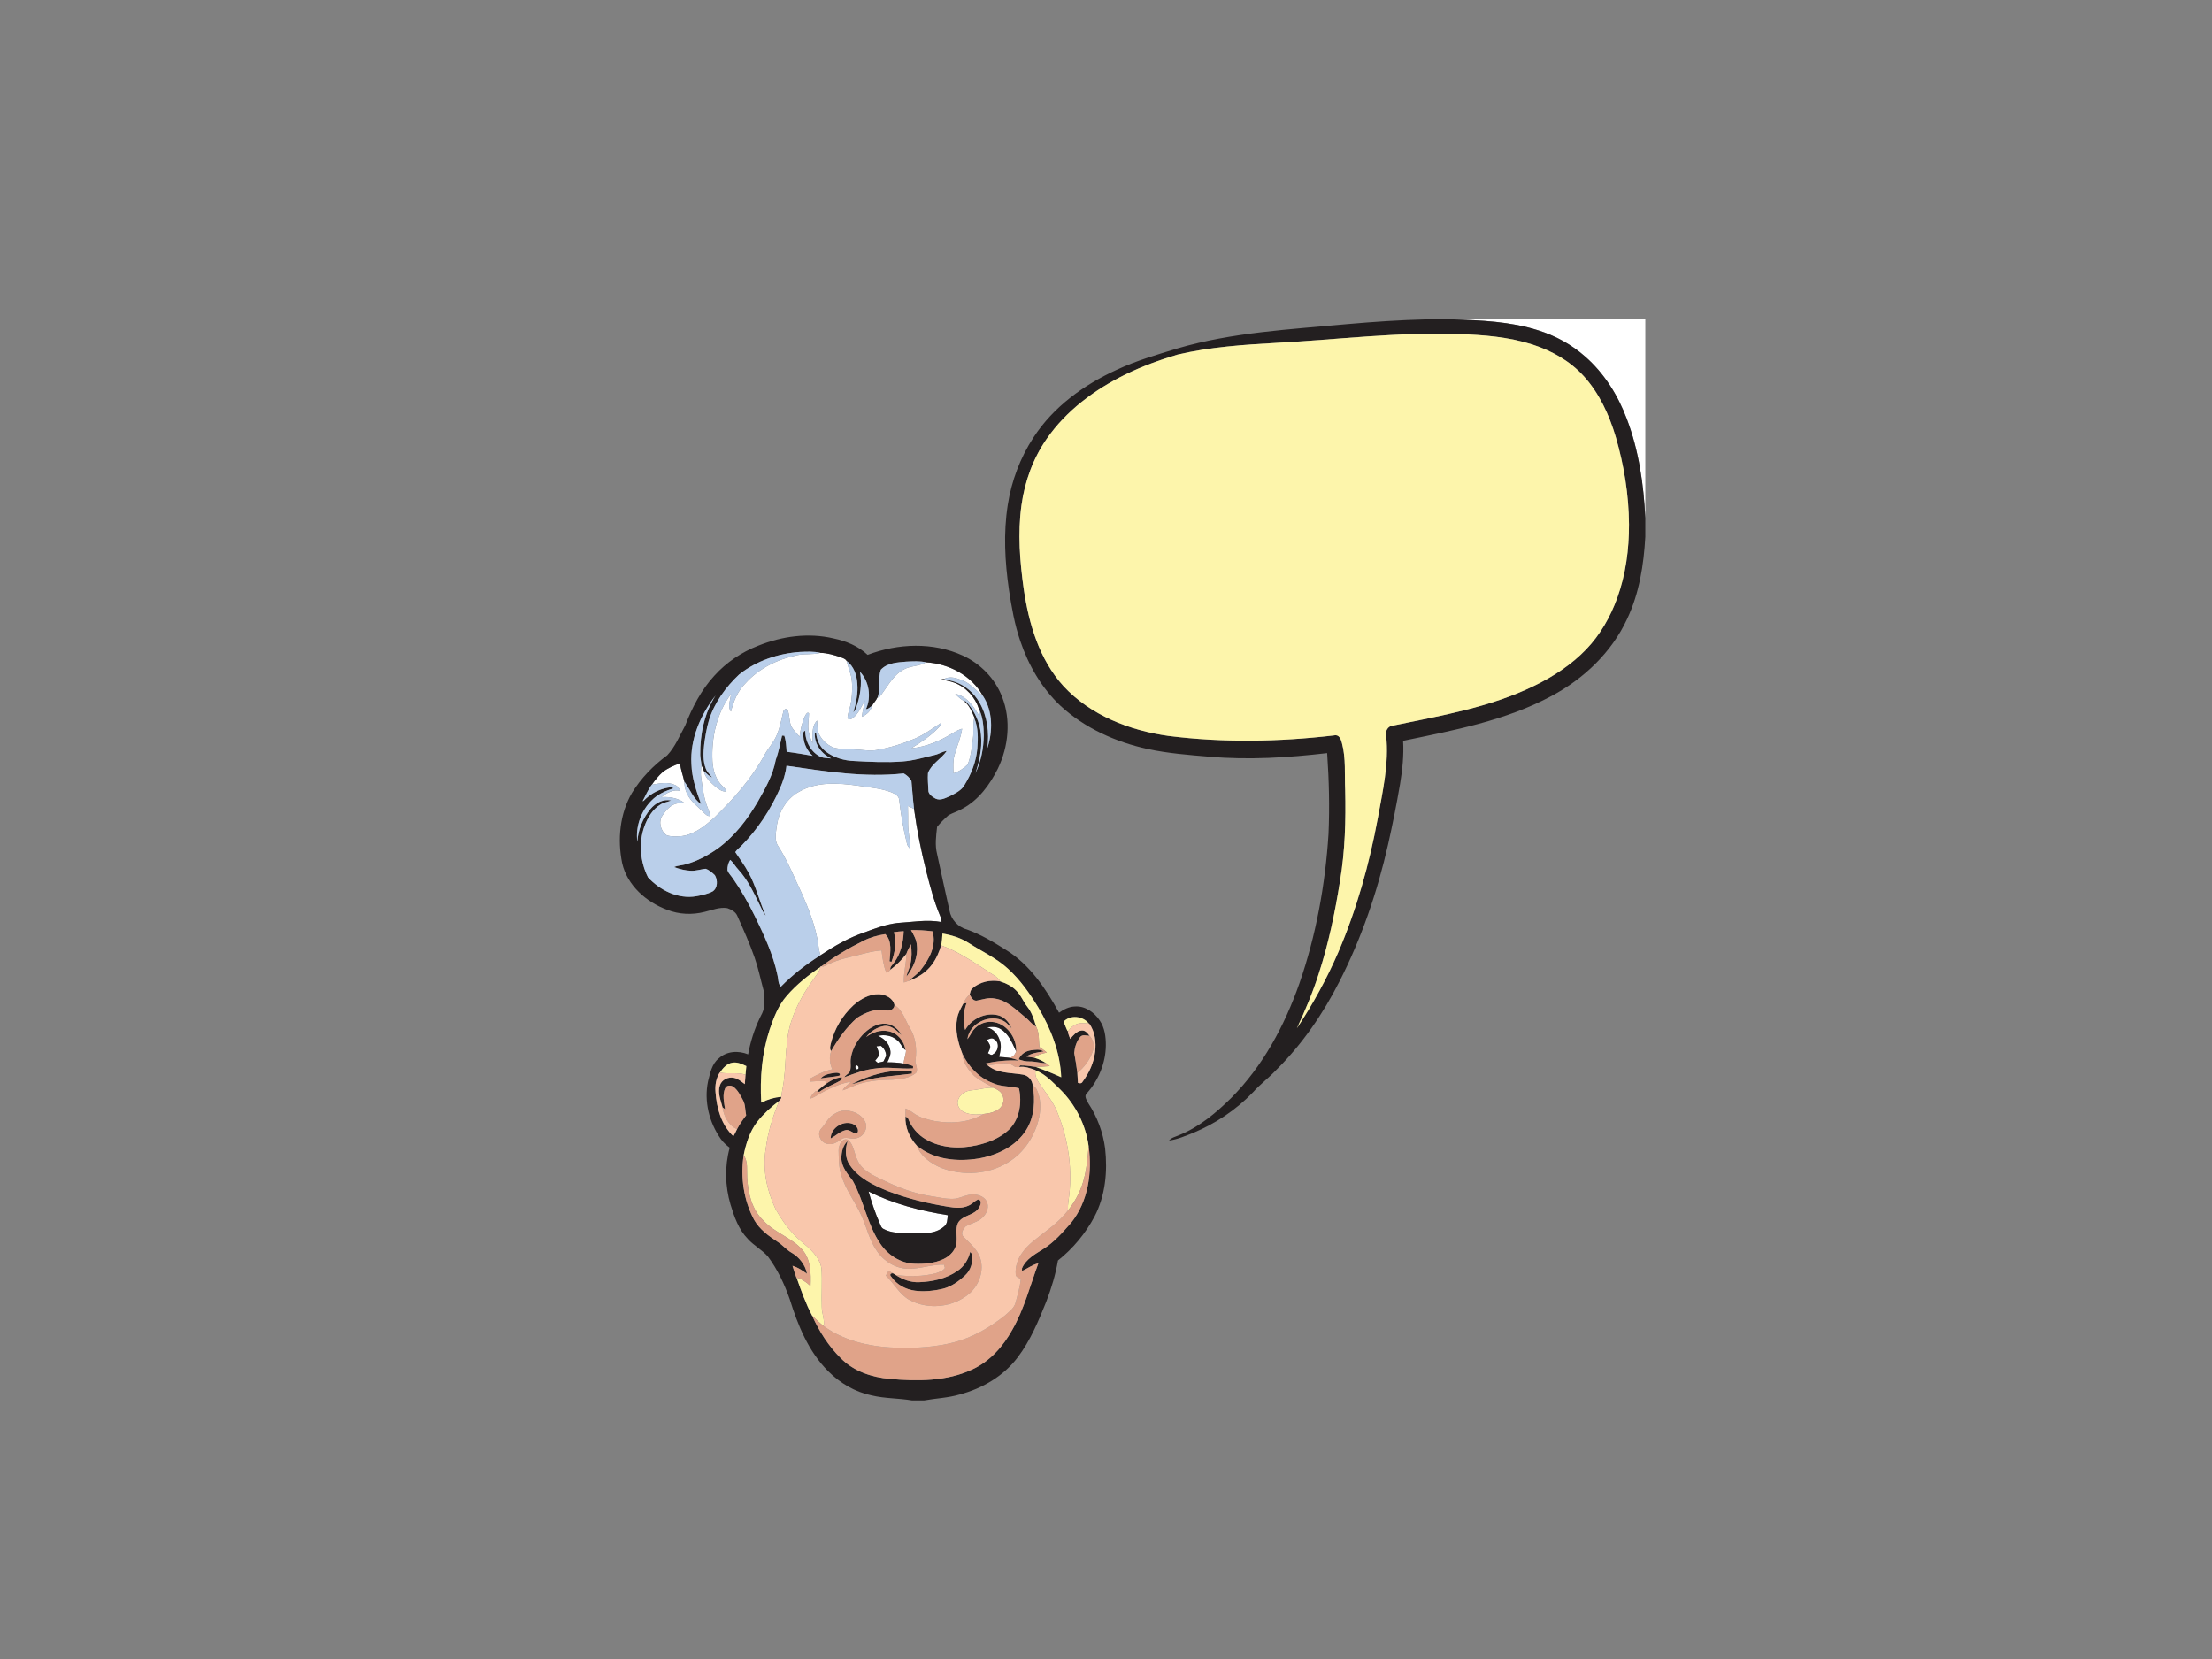 <?xml version="1.0" encoding="utf-8"?>
<!-- Generator: Adobe Illustrator 17.0.0, SVG Export Plug-In . SVG Version: 6.00 Build 0)  -->
<!DOCTYPE svg PUBLIC "-//W3C//DTD SVG 1.1//EN" "http://www.w3.org/Graphics/SVG/1.1/DTD/svg11.dtd">
<svg version="1.1" id="Layer_1" xmlns="http://www.w3.org/2000/svg" xmlns:xlink="http://www.w3.org/1999/xlink" x="0px" y="0px"
	 width="800px" height="600px" viewBox="0 0 800 600" enable-background="new 0 0 800 600" xml:space="preserve">
<rect x="0" y="0" width="800" height="600" fill="#808080" stroke="none"/>
<path fill="#FFFFFF" d="M525.102,115.5h69.949v71.857c-0.581-12.213-2.344-24.491-6.732-35.959
	c-3.193-8.519-8.186-16.479-15.077-22.49c-4.88-4.308-10.708-7.487-16.915-9.428C546.255,116.255,535.589,115.838,525.102,115.5z"/>
<path fill="#FFFFFF" d="M296.681,236.119c2.485,0.019,4.927,0.774,7.281,1.547c0.774,0.356,1.828,0.553,2.232,1.397
	c0.459,1.889,1.158,3.708,1.632,5.593c0.581,2.944,0.417,5.987,0.028,8.945c-0.267,1.993-1.12,3.858-1.322,5.865
	c0.136,1.045,1.256,0.727,1.842,0.267c2.124-1.622,3.193-4.144,4.374-6.456c-0.192,2.011-0.839,3.947-1.031,5.963
	c1.674-0.778,3.235-2.035,3.624-3.938c0.558-1.083,1.524-1.918,1.988-3.071h0.084c0.131,0,0.403-0.005,0.539-0.005
	c2.78-3.385,4.693-7.707,8.64-9.963c2.555-1.552,5.752-1.181,8.303-2.733c8.195,0.459,16.545,4.801,20.581,12.157
	c-2.438-1.871-4.383-4.426-7.318-5.588c-2.096-0.792-4.594-1.749-6.709-0.506c-0.258,0.014-0.769,0.047-1.027,0.061
	c1.528,0.478,3.146,0.638,4.651,1.224c4.252,1.575,7.628,5.265,8.983,9.564c0.145,1.003,0.272,2.007,0.417,3.015
	c-2.077-3.596-4.632-7.637-9.001-8.551c0.919,1.055,2.007,1.955,3.211,2.682c1.88,1.453,2.813,3.746,3.704,5.874l-0.047,0.248
	c-0.609,2.414-0.117,4.913-0.45,7.356c-0.394,3.169-0.731,6.423-1.908,9.414c-1.435,1.435-3.188,2.593-5.138,3.183
	c-0.084-2.208-0.239-4.473,0.375-6.625c0.858-3.183,2.297-6.207,2.747-9.498c-1.139,0.356-2.227,0.867-3.225,1.514
	c-4.609,2.832-9.714,5.077-15.152,5.56c3.619-2.246,7.239-4.599,10.136-7.759c0.356-0.398,0.464-0.942,0.661-1.421
	c-3.118,1.978-6.076,4.248-9.498,5.696c-4.449,1.852-9.076,3.333-13.84,4.13c-2.016,0.356-4.065,0.094-6.076-0.098
	c-3.211-0.3-6.512,0.075-9.644-0.844c-2.475-1.031-4.529-3.094-5.457-5.617c-0.305-1.35-0.225-2.747-0.356-4.116
	c-2.128,2.189-1.622,5.443-1.646,8.219c-0.699-1.646-1.388-3.333-1.505-5.134c-0.197-1.894,0.192-3.769,0.22-5.659
	c-0.577-0.745-1.139,0.441-1.397,0.867c-1.135,2.363-1.678,4.955-2.002,7.543c-1.139-1.275-2.447-2.48-3.151-4.069
	c-0.619-1.777-0.464-3.741-1.158-5.499c-0.581-0.989-1.538-0.089-1.622,0.717c-0.689,2.813-1.195,5.687-2.363,8.359
	c-1.041,2.55-3.005,4.552-4.318,6.948c-4.646,8.561-11.149,15.954-18.101,22.705c-3.394,3-7.121,6.123-11.758,6.789
	c-1.842,0.141-3.793,0.309-5.574-0.281c-2.232-1.481-3.122-4.932-1.533-7.192c1.331-1.997,3.146-4.093,5.677-4.393
	c0.666-0.113,1.341-0.216,2.021-0.305c-2.372-1.636-5.284-2.082-8.106-1.885c1.936-1.58,4.294-2.954,6.887-2.255
	c-0.445-0.844-0.933-1.744-1.875-2.11c-2.658-1.308-5.692-0.628-8.472-0.15c1.172-1.674,2.461-3.286,3.999-4.637
	c1.871-1.397,4.041-2.335,6.226-3.127c0.188,2.293,1.064,4.435,1.547,6.657c0.023,1.528,0.267,3.071,1.013,4.43
	c1.289,2.785,3.882,4.576,5.959,6.728c0.624,0.539,1.228,1.346,2.157,1.275c0.141-0.98-0.263-1.894-0.605-2.78
	c-1.458-3.432-1.866-7.173-2.41-10.83c-0.267-1.599-0.145-3.221,0.066-4.82c0.328,0.699,0.642,1.406,0.867,2.157
	c0.394,2.302,2.25,3.896,3.882,5.391c1.242,0.956,2.607,2.236,4.304,1.974c-0.225-0.703-0.745-1.228-1.261-1.725
	c-2.532-2.297-3.619-5.781-3.812-9.109c-0.445-8.547,1.524-17.45,6.704-24.388c-0.15,2.068-1.397,4.491-0.009,6.348
	c0.947-3.737,2.429-7.459,5.232-10.202c4.876-5.457,11.749-8.786,18.847-10.225C291.158,236.354,293.985,236.865,296.681,236.119z"
	/>
<path fill="#FFFFFF" d="M289.067,286.307c6.376-3.666,14.06-3.146,21.074-2.171c4.079,0.67,8.298,0.881,12.189,2.386
	c1.167,0.525,2.686,1.167,2.86,2.621c0.614,5.373,1.505,10.722,2.822,15.968c0.136,0.755,0.647,1.331,1.158,1.875
	c0.014-3.052-0.731-6.043-0.741-9.091c-0.023-2.138,0.014-4.276-0.066-6.414c0.731,0.366,1.467,0.727,2.213,1.078
	c1.031,7.637,2.569,15.195,4.454,22.663c1.36,5.363,2.766,10.745,4.918,15.856c0.347,0.745,0.488,1.566,0.595,2.386
	c-5.312-0.999-10.661,0.028-15.978,0.338c-4.088,0.506-7.989,1.908-11.814,3.371c-5.743,1.908-11.013,4.979-16.038,8.312
	c-0.23-0.853-0.464-1.702-0.591-2.569c-1.013-8.701-4.684-16.775-8.364-24.623c-1.847-4.158-3.779-8.289-6.221-12.133
	c-1.66-2.283-0.844-5.265-0.549-7.843C281.772,293.4,284.585,288.679,289.067,286.307z"/>
<path fill="#FFFFFF" d="M356.948,371.572c1.636-0.295,3.422-0.356,4.89,0.558c2.977,1.758,4.294,5.148,5.668,8.143
	c-0.431,1.191-1.28,2.288-2.672,2.274c-1.158-0.141-2.321-0.239-3.479-0.305c0.413-1.875,0.952-3.858,0.272-5.743
	C361.032,374.184,359.344,372.13,356.948,371.572z"/>
<path fill="#FFFFFF" d="M317.548,374.629c2.4-0.558,5.049-0.108,6.915,1.575c1.275,0.947,1.711,2.63,3,3.549l0.216,0.164
	c-0.075,1.613-0.759,3.108-0.9,4.716c-1.941-0.347-3.919-0.431-5.888-0.441c0.666-1.336,1.402-2.785,1.088-4.327
	C321.646,377.423,319.714,375.585,317.548,374.629z"/>
<path fill="#FFFFFF" d="M356.901,376.078c0.806-0.272,1.758-0.914,2.579-0.272c2.147,1.092,1.688,4.44-0.319,5.457
	c-0.591,0.624-1.313-0.084-1.861-0.352c0.319-0.778,0.835-1.533,0.839-2.405C357.998,377.583,357.342,376.861,356.901,376.078z"/>
<path fill="#FFFFFF" d="M317.018,378.389c0.394-0.033,1.186-0.103,1.58-0.136c1.144,0.83,1.857,2.161,1.885,3.582
	c-0.277,0.708-0.633,1.383-0.966,2.068c-0.694,0.159-1.388,0.323-2.072,0.478c-0.234-0.197-0.694-0.586-0.924-0.783
	c0.441-0.586,0.985-1.106,1.285-1.786C318.026,380.602,317.426,379.481,317.018,378.389z"/>
<path fill="#FFFFFF" d="M309.606,385.337c0.652-0.267,1.313,0.956,0.666,1.341C309.466,387.137,309.044,385.782,309.606,385.337z"/>
<path fill="#FFFFFF" d="M314.126,430.916c8.969,4.491,18.776,7.009,28.645,8.575c-0.164,1.453-0.066,3.188-1.402,4.144
	c-3.319,2.897-8.064,2.447-12.157,2.382c-3.244-0.094-6.714,0.066-9.658-1.542c-0.905-0.403-1.088-1.463-1.481-2.26
	C316.479,438.549,315.204,434.76,314.126,430.916z"/>
<g id="_x23_231f20ff">
	<path fill="#231F20" d="M515.903,115.5h9.198c10.488,0.338,21.153,0.755,31.224,3.98c6.207,1.941,12.035,5.12,16.915,9.428
		c6.892,6.01,11.885,13.971,15.077,22.49c4.388,11.467,6.151,23.746,6.732,35.959v6.798c-0.563,10.145-2.18,20.417-6.568,29.677
		c-5.602,12.11-15.724,21.711-27.422,27.919c-16.61,8.903-35.34,12.4-53.61,16.174c0.305,5.241-0.244,10.492-1.106,15.659
		c-1.252,7.323-2.7,14.618-4.337,21.866c-3.877,17.121-9.602,33.868-17.586,49.522c-5.917,11.66-13.39,22.583-22.682,31.814
		c-2.705,2.94-5.959,5.298-8.608,8.284c-6.048,6.301-13.465,11.238-21.51,14.613c-2.879,1.111-5.748,2.41-8.833,2.799
		c0.919-1.097,2.372-1.36,3.619-1.927c7.168-2.883,13.211-7.914,18.678-13.263c11.571-11.547,19.475-26.273,24.852-41.594
		c6.043-17.408,9.367-35.696,10.539-54.07c0.431-9.747,0.188-19.527-0.497-29.255c-14.093,1.627-28.345,2.55-42.508,1.303
		c-7.487-0.619-14.998-1.21-22.358-2.775c-11.561-2.518-22.813-7.548-31.566-15.626c-6.803-6.381-11.594-14.684-14.557-23.474
		c-2.049-5.963-3.136-12.199-4.079-18.42c-1.477-10.169-2.044-20.577-0.436-30.774c1.35-8.673,4.501-17.084,9.325-24.43
		c7.154-11.036,18.186-19.016,30.024-24.416c7.061-3.315,14.576-5.471,22.016-7.75c19.93-5.846,40.783-6.864,61.336-8.786
		C496.733,116.381,506.311,115.734,515.903,115.5 M461.876,123.986c-12.077,0.666-24.215,1.491-36.025,4.257
		c-6.489,1.932-12.874,4.257-18.955,7.243c-11.031,5.434-21.289,13.024-28.345,23.221c-4.965,7.112-7.951,15.485-9.128,24.046
		c-1.392,10.061-0.586,20.277,0.825,30.291c1.847,12.56,5.621,25.485,14.351,35.073c9.789,10.595,23.943,16.071,37.984,18.04
		c19.892,2.485,40.07,2.138,59.958-0.192c1.753-0.422,2.475,1.458,2.789,2.808c1.477,5.499,0.905,11.261,1.172,16.892
		c0.253,11.008-0.037,22.063-1.871,32.944c-1.796,11.355-4.14,22.658-7.707,33.605c-2.138,6.732-4.89,13.244-7.867,19.644
		c5.767-8.725,10.825-17.923,14.97-27.529c6.634-15.481,11.182-31.791,14.252-48.331c1.786-9.883,4.116-19.888,3.033-29.991
		c-0.352-1.599,0.6-3.376,2.316-3.554c17.417-3.601,35.274-6.592,51.388-14.491c6.864-3.361,13.38-7.614,18.687-13.16
		c5.031-5.237,8.692-11.678,11.172-18.481c3.094-8.528,4.304-17.656,4.271-26.704c-0.075-10.68-1.8-21.317-4.777-31.566
		c-2.386-8.017-5.968-15.874-11.664-22.1c-4.937-5.434-11.542-9.123-18.481-11.355c-8.603-2.766-17.689-3.474-26.667-3.779
		C505.608,120.034,483.761,122.818,461.876,123.986z"/>
	<path fill="#231F20" d="M274.224,233.531c8.565-3.46,18.172-4.768,27.239-2.635c4.501,0.942,8.94,2.733,12.311,5.954
		c10.942-4.168,23.676-4.693,34.459,0.267c6.409,2.94,11.683,8.34,14.201,14.956c3.282,8.336,2.297,17.942-1.552,25.917
		c-2.883,5.781-6.934,11.317-12.733,14.44c-1.617,0.966-3.451,1.486-5.096,2.386c-1.472,1.313-2.921,2.691-4.144,4.233
		c-0.361,3.254-0.83,6.625,0.009,9.85c1.444,6.812,2.972,13.61,4.477,20.408c0.539,3.165,3.061,6.001,6.188,6.798
		c5.016,1.796,9.644,4.534,14.13,7.375c8.697,5.293,14.487,14.046,19.311,22.776c1.683-1.2,3.601-2.185,5.71-2.246
		c3.676-0.272,7.037,2.091,8.992,5.049c1.8,2.611,2.222,5.879,2.218,8.978c-0.052,6.404-2.658,12.668-6.915,17.417
		c-1.074,1.05,0.061,2.494,0.567,3.549c3.226,4.885,5.321,10.511,6.081,16.315c0.928,8.331,0.103,17.131-3.821,24.651
		c-3.254,6.123-7.801,11.603-13.235,15.907c-0.867,5.091-2.372,10.056-4.224,14.871c-2.818,7.014-5.748,14.116-10.356,20.178
		c-5.105,6.774-12.808,11.252-20.933,13.408c-4.205,1.252-8.612,1.392-12.907,2.166h-4.346c-4.862-0.835-9.85-0.656-14.66-1.833
		c-5.978-1.233-11.416-4.468-15.692-8.772c-7.098-7.07-10.956-16.61-13.882-26.015c-1.922-5.481-4.435-10.811-7.923-15.476
		c-2.133-2.414-5.082-3.933-7.239-6.339c-3.315-3.385-4.913-7.97-6.254-12.405c-1.969-6.667-2.157-13.854-0.295-20.567
		c-1.21-0.928-2.372-1.946-3.249-3.202c-4.182-5.978-6.109-13.633-4.58-20.835c0.764-2.93,1.331-6.226,3.83-8.242
		c2.846-2.677,7.168-2.94,10.661-1.477c0.82-4.548,2.232-8.992,4.215-13.165c0.539-1.195,1.36-2.33,1.421-3.685
		c0.108-2.175,0.539-4.421-0.117-6.549c-1.055-3.877-1.847-7.829-3.183-11.622c-1.786-5.11-3.994-10.056-6.212-14.993
		c-0.6-1.542-2.175-2.354-3.643-2.874c-2.832-0.488-5.57,0.741-8.284,1.355c-4.449,1.13-9.212,0.914-13.493-0.769
		c-7.534-2.775-14.43-8.805-16.264-16.868c-1.739-8.509-0.886-17.806,3.54-25.392c3.277-5.326,7.698-9.906,12.738-13.591
		c2.916-3.08,4.496-7.103,6.517-10.774c2.508-6.526,5.795-12.874,10.567-18.05C262.71,239.565,268.195,235.857,274.224,233.531
		 M267.323,243.939c-4.862,4.566-8.945,10.178-10.942,16.601c-0.839,2.85-1.313,5.799-1.707,8.739
		c-0.319,2.916-0.488,5.996,0.624,8.776c0.464,1.224,1.491,2.091,2.26,3.122c-1.195-0.502-2.063-1.477-3-2.321
		c-0.225-0.75-0.539-1.458-0.867-2.157c-0.084-1.238-0.403-2.452-0.441-3.69c-0.094-7.473,1.491-15.115,5.551-21.477
		c-5.443,7.009-9.273,15.781-8.734,24.81c0.15,5.021,1.791,9.808,3.502,14.473c-2.85-1.889-4.046-5.448-6.057-8.12
		c-0.483-2.222-1.36-4.365-1.547-6.657c-2.185,0.792-4.355,1.73-6.226,3.127c-1.538,1.35-2.827,2.963-3.999,4.637
		c-1.392,1.81-2.232,3.962-3.324,5.954c0.094-0.033,0.281-0.098,0.375-0.136c2.096-2.203,4.796-3.816,7.759-4.524
		c0.985-0.206,2.11-0.624,3.033,0c-2.921,0.933-5.818,2.213-7.979,4.459c-3.812,3.83-5.795,9.494-5.096,14.866
		c0.272-4.332,1.997-8.551,4.782-11.871c1.777-2.138,4.566-3.657,7.412-3.033c-1.252,0.549-2.663,0.68-3.821,1.435
		c-2.874,1.744-4.674,4.787-5.799,7.872c-2.189,5.982-1.552,12.827,1.285,18.481c4.36,4.73,10.956,7.975,17.501,6.821
		c1.988-0.384,4.041-0.769,5.851-1.721c1.908-1.247,1.894-4.079,0.83-5.874c-0.98-0.942-2.072-1.908-3.38-2.33
		c-1.73,0.216-3.422,0.769-5.181,0.727c-2.128-0.056-4.21-0.614-6.203-1.331c1.294-0.605,2.752-0.6,4.116-0.98
		c4.196-1.135,8.083-3.221,11.632-5.706c6.076-4.398,10.722-10.474,14.487-16.896c2.715-4.787,5.527-9.658,6.526-15.143
		c1.031-2.874,1.632-5.86,2.293-8.828c0.202,0.005,0.609,0.023,0.816,0.033c0.633,1.861,0.713,3.854,0.835,5.804
		c3.16,0.361,6.282,0.966,9.423,1.472c-1.95-1.782-3.23-4.28-3.347-6.934c0.061-0.717-0.361-1.889,0.652-2.119
		c0.005,3.924,2.105,7.848,5.748,9.512c1.167,0.389,2.414,0.394,3.638,0.478c-3.483-1.613-6.085-5.12-5.912-9.058
		c0.122-0.005,0.366-0.019,0.488-0.023c0.23,2.541,1.392,5.016,3.455,6.573c2.958,2.26,6.718,3.333,10.408,3.446
		c5.781,0.3,11.589,0.614,17.375,0.155c3.994-0.281,7.839-1.453,11.716-2.363c1.472-0.323,2.743-1.266,4.262-1.421
		c-1.993,2.921-5.481,4.562-6.779,7.993c-0.145,2.025,0.052,4.06,0.141,6.085c-0.094,1.519,1.378,2.457,2.541,3.118
		c1.8,0.91,3.69-0.216,5.345-0.919c1.96-1.017,4.158-2.049,5.251-4.083c2.428-3.966,4.158-8.411,4.566-13.071
		c0.281-3.666,0.37-7.576-1.116-11.013l0.047-0.248c-0.891-2.128-1.824-4.421-3.704-5.874l0.53-0.005
		c2.682,2.747,4.538,6.278,5.265,10.047c1.05,5.354,0.009,10.886-1.697,15.992c2.021-4.224,2.949-8.983,3.015-13.657
		c-0.07-3.216-0.286-6.596-1.739-9.522c-1.355-4.299-4.73-7.989-8.983-9.564c-1.505-0.586-3.122-0.745-4.651-1.224
		c0.258-0.014,0.769-0.047,1.027-0.061c1.21,0.37,2.48,0.539,3.694,0.938c3.844,1.247,7.093,4.051,9.091,7.548
		c2.879,4.97,3.596,10.947,2.841,16.573c2.007-6.132,2.053-13.446-1.599-18.964c-4.037-7.356-12.386-11.697-20.581-12.157
		c-2.321-0.525-4.721-0.352-7.075-0.248c-3.211,0.286-6.878,0.403-9.241,2.921c-1.167,3.249-0.033,6.77-1.167,10.028h-0.084
		c-0.464,1.153-1.43,1.988-1.988,3.071c-0.717,0.384-1.275,1.196-2.152,1.167c2.007-4.393,1.153-9.939-2.143-13.488
		c0.778,4.43,0.066,8.997-1.5,13.179c-0.178,0.567-0.534,1.05-0.919,1.496c0.975-3.366,1.739-6.859,1.435-10.389
		c-0.178-3.066-1.271-6.362-3.868-8.204c-0.403-0.844-1.458-1.041-2.232-1.397c-2.353-0.774-4.796-1.528-7.281-1.547
		c-2.391-0.586-4.88-0.436-7.309-0.338C281.463,236.33,273.568,238.979,267.323,243.939 M284.444,276.935
		c-0.319,2.804-1.186,5.509-2.311,8.087c-3.357,7.665-8.017,14.787-13.896,20.755c-0.759,0.811-1.711,1.453-2.316,2.396
		c1.599,2.461,3.408,4.796,4.777,7.407c2.743,4.913,3.957,10.469,6.235,15.584c-0.994-1.05-1.444-2.447-2.096-3.708
		c-2.218-4.515-4.355-9.18-7.792-12.93c-1.083-1.097-1.786-2.583-2.986-3.53c-0.68,1.121-1.027,2.461-0.966,3.774
		c0.441,1.163,1.378,2.035,2.058,3.057c3.019,4.337,5.602,8.964,7.937,13.699c3.291,6.779,6.531,13.694,8.083,21.111
		c0.389,1.402,0.141,3.08,1.219,4.215c4.28-4.379,9.151-8.111,14.323-11.364c5.026-3.333,10.295-6.404,16.038-8.312
		c3.826-1.463,7.726-2.865,11.814-3.371c5.316-0.309,10.666-1.336,15.978-0.338c-0.108-0.82-0.248-1.641-0.595-2.386
		c-2.152-5.11-3.558-10.492-4.918-15.856c-1.885-7.468-3.422-15.026-4.454-22.663c-0.408-3.38-0.633-6.784-0.952-10.169
		c-0.624-1.135-1.669-2.035-2.771-2.677C312.658,281.276,298.462,278.984,284.444,276.935 M329.47,336.378
		c1.003,1.716,2.025,3.521,2.128,5.565c0.478,4.093-1.299,8.064-3.746,11.242c0.253-1.636,1.177-3.071,1.439-4.707
		c0.539-2.293,0.45-4.669,0.164-6.986c-0.553,1.153-1.271,2.25-1.66,3.479c-1.646,2.199-3.615,4.098-5.795,5.757
		c-0.192-1.064,0.764-1.721,1.285-2.508c2.494-3.254,3.394-7.407,3.554-11.435c-1.2,0.033-2.391,0.164-3.568,0.356
		c1.167,3.549,0.356,7.328-0.844,10.75c-0.183-0.056-0.544-0.169-0.722-0.225c0.225-3.23,1.064-7.351-1.547-9.831
		c-2.757,0.441-5.504,1.177-7.989,2.471c-5.274,2.607-10.375,5.621-15.068,9.17l-0.281-0.042l-0.103,0.319
		c-4.449,2.944-8.659,6.343-12.166,10.384c-3.08,3.502-4.74,7.937-6.226,12.283c-2.78,8.481-3.521,17.487-3.01,26.362
		c2.255-1.158,4.712-1.889,7.243-2.11c-0.014,0.155-0.047,0.455-0.066,0.609c-0.164,0.206-0.497,0.628-0.661,0.835
		c-2.935,2.218-5.701,4.716-7.989,7.604c-2.663,3.507-4.046,7.806-4.89,12.082c-1.21,7.9,0.005,16.287,3.783,23.362
		c1.941,3.427,5.181,5.799,8.415,7.909c1.814,1.116,3.165,2.832,5.007,3.915c2.841,1.589,5.129,4.482,5.696,7.689
		c-1.627-1.163-3.296-2.307-5.241-2.874c0.441,1.449,0.924,2.893,1.425,4.327l0.084,0.014c1.617,4.641,3.282,9.32,5.588,13.662
		c2.546,5.677,5.963,11.06,10.417,15.438c4.627,4.712,11.172,6.878,17.628,7.454c10.038,0.91,20.67,0.928,29.972-3.469
		c6.268-2.897,11.046-8.265,14.341-14.229c4.327-7.529,6.47-16.001,9.452-24.093c-2.166,0.488-3.915,1.889-5.903,2.771
		c-0.005-0.239-0.005-0.722-0.005-0.961c1.369-3.333,4.726-5.124,7.623-6.953c3.99-2.457,7.056-6.048,10.136-9.512
		c6.174-7.689,7.703-18.181,6.348-27.722c-1.027-7.712-4.721-14.96-10.216-20.445c-2.738-2.607-5.335-5.602-8.969-6.962l0.005-0.089
		c-1.908-0.699-3.915-1.449-5.982-1.144c0.098-0.141,0.305-0.422,0.408-0.563c1.857-0.084,3.676,0.314,5.513,0.502
		c3.155,1.125,6.273,2.368,9.316,3.774c-0.347-8.955-3.732-17.539-8.256-25.176c-3.113-5.12-6.596-10.103-11.064-14.135
		c-4.191-3.844-9.423-6.207-14.163-9.259c-2.865-1.828-6.137-2.85-9.466-3.399c-0.056,1.435-0.188,2.874-0.473,4.29
		c-0.741,2.457-1.758,4.866-3.319,6.92c-2.053,2.808-5.106,4.726-8.35,5.87c1.472-1.411,3.254-2.485,4.468-4.154
		c2.986-3.821,5.612-8.781,4.06-13.741C334.66,336.495,332.063,336.345,329.47,336.378 M384.651,369.509
		c0.497,1.111,0.881,2.274,1.43,3.366h0.23l-0.061,0.403c0.127,0.849,0.53,1.632,0.806,2.443c1.106-1.266,2.274-2.775,4.055-3.024
		c1.346-0.202,2.236,0.975,2.954,1.918c-1.167-0.033-2.682-0.628-3.497,0.544c-1.271,1.594-1.899,3.666-2.053,5.673
		c0.408,2.391,0.844,4.773,1.125,7.182c0.094,1.2,0.169,2.405,0.211,3.615c0.633,0.272,1.383,0.267,1.711-0.455
		c2.349-3.127,4.013-6.831,4.496-10.727c0.427-3.535-0.009-7.342-2.157-10.286l-0.155-0.009
		C391.651,367.428,387.056,366.926,384.651,369.509 M260.384,387.887l-0.066-0.009c-1.336,2.082-1.749,4.566-1.552,7.009
		c0.394,5.818,2.086,11.941,6.474,16.048c0.478-0.83,0.91-1.692,1.308-2.564c0.942-1.763,2.068-3.422,3.301-4.998
		c-0.408-1.842-0.211-3.858-1.177-5.542c-0.914-1.683-1.786-3.502-3.333-4.693c-0.914-0.75-2.541-0.736-3.075,0.455
		c-1.069,2.391-0.375,5.096-0.033,7.576c-0.23-0.173-0.694-0.516-0.924-0.689c-0.633-2.56-1.842-5.223-0.966-7.881
		c0.619-2.105,3.066-3.258,5.134-2.785c1.519,0.3,2.668,1.406,3.891,2.274c0.061-1.135,0.145-2.26,0.253-3.385
		c0.098-1.05,0.197-2.096,0.295-3.141c-1.552-0.703-3.197-1.524-4.951-1.238C262.921,384.596,261.463,386.265,260.384,387.887z"/>
	<path fill="#231F20" d="M351.679,357.437c2.729-2.372,6.54-3.183,10.061-2.508c2.082,0.67,4.121,1.636,5.678,3.211
		c1.824,1.707,2.654,4.14,4.205,6.062c1.632,2.077,2.382,4.641,3.127,7.136c-1.594-0.825-2.564-2.4-3.98-3.446
		c-3.352-2.696-6.578-6.142-11.055-6.756c-2.236-0.445-4.407,0.366-6.573,0.774c-1.322,0.047-1.946-1.28-2.452-2.264
		C350.9,358.872,351.003,357.972,351.679,357.437z"/>
	<path fill="#231F20" d="M308.64,363.574c2.56-2.26,5.799-4.121,9.311-4.013c2.353,0.127,5.045,1.425,5.551,3.943
		c-0.103,1.603-1.786,2.269-3.188,1.857c-3.69-0.736-7.323,0.849-10.38,2.771c-3.807,3.39-6.807,7.595-9.325,12.002
		c-0.675-0.816-0.314-1.861-0.122-2.775C301.763,372.093,304.679,367.254,308.64,363.574z"/>
	<path fill="#231F20" d="M348.369,363.002c0.305-0.066,0.914-0.197,1.219-0.267c-1.158,3.113-1.542,6.545-0.53,9.756
		c2.283-3.971,7.173-6.381,11.693-5.359c2.452,0.525,4.224,2.546,5.115,4.801c-0.849-0.881-1.603-1.894-2.654-2.541
		c-5.016-2.954-12.663,0.6-13.333,6.456c0.577-0.727,1.027-1.538,1.496-2.339c1.425-2.574,4.426-4.205,7.37-3.933
		c5.181,0.347,9.058,5.72,8.762,10.699c-1.374-2.996-2.691-6.385-5.668-8.143c-1.467-0.914-3.254-0.853-4.89-0.558
		c2.396,0.558,4.083,2.611,4.679,4.927c0.68,1.885,0.141,3.868-0.272,5.743c1.158,0.066,2.321,0.164,3.479,0.305
		c1.219,0.164,2.424,0.488,3.54,1.022c-4.046-0.211-8.087,0.183-12.025,1.088c0.197,0.145,0.591,0.431,0.792,0.577
		c3.53,3.057,8.392,2.658,12.696,3.399c2.002,0.263,3.441,1.875,3.657,3.858c0.956,5.448,0.666,11.416-2.372,16.203
		c-3.732,5.917-10.539,9.147-17.248,10.295c-7.6,1.238-16.123,0.455-22.26-4.618c-2.639-2.846-4.323-6.625-4.159-10.549
		c0.211,0.098,0.633,0.3,0.844,0.399c1.233,3.305,3.577,6.184,6.671,7.914c5.49,3.132,12.199,3.441,18.261,2.068
		c4.233-0.952,8.467-2.611,11.66-5.64c3.887-3.816,4.773-9.827,3.615-14.97c-3.179-0.849-6.643-0.488-9.677-1.983
		c-4.838-1.88-8.551-5.865-10.769-10.483c-1.58-4.093-2.761-8.561-1.875-12.954C346.503,366.298,347.511,364.662,348.369,363.002
		 M356.901,376.078c0.441,0.783,1.097,1.505,1.238,2.429c-0.005,0.872-0.52,1.627-0.839,2.405c0.549,0.267,1.271,0.975,1.861,0.352
		c2.007-1.017,2.466-4.365,0.319-5.457C358.659,375.163,357.708,375.806,356.901,376.078z"/>
	<path fill="#231F20" d="M312.827,373.387c2.039-1.871,4.702-3.394,7.562-3.146c2.447,0.202,4.552,1.95,5.64,4.093
		c-1.739-1.557-3.605-3.577-6.174-3.296c-2.611,0.394-5.021,1.941-6.61,4.032c2.283-1.725,5.227-2.752,8.092-2.114
		c3.254,0.624,5.71,3.568,6.128,6.798c-1.289-0.919-1.725-2.602-3-3.549c-1.866-1.683-4.515-2.133-6.915-1.575
		c2.166,0.956,4.098,2.794,4.43,5.237c0.314,1.542-0.422,2.991-1.088,4.327c1.969,0.009,3.948,0.094,5.888,0.441
		c1.163,0.216,2.339,0.455,3.436,0.933c0,0.206-0.005,0.614-0.005,0.82c-4.538,0.338-9.1-0.684-13.624,0.056
		c-3.919,0.399-7.604,1.814-11.256,3.179c0.45-0.745,1.275-1.12,1.838-1.763c0.886-1.599,0.23-3.479,0.544-5.195
		C308.265,379.102,310.216,375.838,312.827,373.387 M317.018,378.389c0.408,1.092,1.008,2.213,0.788,3.422
		c-0.3,0.68-0.844,1.2-1.285,1.786c0.23,0.197,0.689,0.586,0.924,0.783c0.684-0.155,1.378-0.319,2.072-0.478
		c0.333-0.685,0.689-1.36,0.966-2.068c-0.028-1.421-0.741-2.752-1.885-3.582C318.204,378.286,317.412,378.356,317.018,378.389
		 M309.606,385.337c-0.563,0.445-0.141,1.8,0.666,1.341C310.919,386.293,310.258,385.07,309.606,385.337z"/>
	<path fill="#231F20" d="M368.425,383.138c0.713-1.838,2.489-3.005,4.398-3.277c1.505-0.192,3.272-0.558,4.599,0.427
		c-2.152,0.295-4.365,0.6-6.207,1.828c0.933,0.141,1.885,0.263,2.822,0.422c1.519,0.436,2.977,1.102,4.299,1.983
		c-2.03-0.023-3.985-0.675-6.01-0.633C370.975,383.93,369.677,383.574,368.425,383.138z"/>
	<path fill="#231F20" d="M308.04,392.069c6.662-3.39,14.248-5.532,21.768-4.66c0,0.22-0.009,0.666-0.014,0.886
		c-5.954,0.811-12.035,0.994-17.834,2.7C310.656,391.375,309.391,391.896,308.04,392.069z"/>
	<path fill="#231F20" d="M296.831,390.049c1.158-1.51,3.394-1.777,5.199-2.039c0.581-0.098,2.264,0.023,1.613,0.989
		C301.439,389.58,299.076,389.57,296.831,390.049z"/>
	<path fill="#231F20" d="M298.833,391.915c1.697-1.158,3.572-2.213,5.673-2.297c-0.038,0.234-0.117,0.699-0.159,0.933
		c-2.564,1.627-5.546,2.536-8.026,4.346c-0.216-0.061-0.642-0.183-0.858-0.244C296.592,393.748,297.632,392.73,298.833,391.915z"/>
	<path fill="#231F20" d="M300.431,411.755c-0.066-4.013,5.012-6.981,8.49-5.03c0.994,0.586,1.917,2.077,1.06,3.132
		c-1.467,0.323-2.607-1.533-4.154-1.13C303.769,409.214,302.246,410.775,300.431,411.755z"/>
	<path fill="#231F20" d="M304.299,418.839c0.014-2.18,0.581-4.698,2.264-6.174c-0.952,2.879-0.989,6.207,0.825,8.767
		c3.193,4.702,8.575,7.229,13.676,9.325c7.089,2.733,14.515,4.51,22.011,5.715c2.354,0.398,4.904,0.638,7.14-0.413
		c1.294-0.511,2.199-1.641,3.436-2.241c1.406,0.028,1.158,1.688,0.633,2.541c-1.472,3.272-6.038,2.897-7.801,5.902
		c-1.045,2.227-0.272,4.754-0.548,7.107c-0.216,2.677-2.283,4.829-4.609,5.949c-3.301,1.599-7.079,1.88-10.694,1.735
		c-4.96-0.202-9.512-3.16-12.241-7.225c-4.759-6.939-5.94-15.546-10.009-22.827C306.54,424.578,304.332,422.069,304.299,418.839
		 M314.126,430.916c1.078,3.844,2.353,7.632,3.948,11.299c0.394,0.797,0.577,1.857,1.481,2.26c2.944,1.608,6.414,1.449,9.658,1.542
		c4.093,0.066,8.837,0.516,12.157-2.382c1.336-0.956,1.238-2.691,1.402-4.144C332.902,437.925,323.094,435.407,314.126,430.916z"/>
	<path fill="#231F20" d="M350.882,452.759c0.155,0.188,0.459,0.567,0.609,0.755c0.511,2.761-0.319,5.785-2.41,7.717
		c-2.302,2.166-4.988,4.102-8.097,4.876c-3.296,0.764-6.728,1.144-10.094,0.694c-3.366-0.45-6.62-2.208-8.547-5.049
		c-0.778-0.68-0.178-1.444,0.741-1.191c0.202,0.136,0.614,0.403,0.82,0.539c2.527,1.669,5.518,2.794,8.589,2.625
		c4.782-0.183,9.705-1.256,13.69-4.018C348.641,458.131,350.202,455.553,350.882,452.759z"/>
</g>
<g id="_x23_fdf5abff">
	<path fill="#FDF5AB" d="M461.876,123.986c21.885-1.167,43.732-3.952,65.682-3.169c8.978,0.305,18.064,1.013,26.667,3.779
		c6.939,2.232,13.544,5.921,18.481,11.355c5.696,6.226,9.278,14.083,11.664,22.1c2.977,10.249,4.702,20.886,4.777,31.566
		c0.033,9.048-1.177,18.176-4.271,26.704c-2.48,6.803-6.142,13.244-11.172,18.481c-5.307,5.546-11.824,9.798-18.687,13.16
		c-16.114,7.9-33.971,10.891-51.388,14.491c-1.716,0.178-2.668,1.955-2.316,3.554c1.083,10.103-1.247,20.108-3.033,29.991
		c-3.071,16.54-7.618,32.851-14.252,48.331c-4.144,9.606-9.203,18.805-14.97,27.529c2.977-6.399,5.729-12.911,7.867-19.644
		c3.568-10.947,5.912-22.25,7.707-33.605c1.833-10.881,2.124-21.936,1.871-32.944c-0.267-5.631,0.305-11.392-1.172-16.892
		c-0.314-1.35-1.036-3.23-2.789-2.808c-19.888,2.33-40.066,2.677-59.958,0.192c-14.041-1.969-28.195-7.445-37.984-18.04
		c-8.73-9.587-12.504-22.513-14.351-35.073c-1.411-10.014-2.218-20.23-0.825-30.291c1.177-8.561,4.163-16.934,9.128-24.046
		c7.056-10.197,17.314-17.787,28.345-23.221c6.081-2.986,12.466-5.312,18.955-7.243
		C437.661,125.477,449.799,124.651,461.876,123.986z"/>
	<path fill="#FDF5AB" d="M340.849,337.634c3.329,0.549,6.601,1.571,9.466,3.399c4.74,3.052,9.972,5.415,14.163,9.259
		c4.468,4.032,7.951,9.016,11.064,14.135c4.524,7.637,7.909,16.221,8.256,25.176c-3.043-1.406-6.16-2.649-9.316-3.774
		c1.725,0.005,3.451-0.108,5.171-0.258c-0.441-0.366-0.844-0.75-1.317-1.05c-1.322-0.881-2.78-1.547-4.299-1.983
		c1.28-1.125,2.949-1.514,4.571-1.866c-0.839-0.755-1.791-1.35-2.696-2.002c-0.263-2.461,0.028-5.059-1.163-7.332
		c-0.745-2.494-1.496-5.059-3.127-7.136c-1.552-1.922-2.382-4.355-4.205-6.062c-1.557-1.575-3.596-2.541-5.678-3.211
		c-1.102-1.913-3.305-2.663-4.974-3.962c-5.255-3.357-10.464-6.971-16.39-9.044C340.661,340.508,340.792,339.069,340.849,337.634z"
		/>
	<path fill="#FDF5AB" d="M284.552,360.138c3.507-4.041,7.717-7.44,12.166-10.384c-0.361,1.491-1.294,2.729-2.203,3.933
		c-5.19,7.159-9.475,15.382-9.972,24.374c-0.52,3.732-0.389,7.511-0.924,11.242c-0.08,2.494-0.797,4.899-1.06,7.37
		c-2.532,0.22-4.988,0.952-7.243,2.11c-0.511-8.875,0.23-17.881,3.01-26.362C279.812,368.075,281.472,363.64,284.552,360.138z"/>
	<path fill="#FDF5AB" d="M384.651,369.509c2.405-2.583,7-2.082,9.095,0.642c-1.5-0.047-3.08-0.356-4.491,0.3
		c-1.252,0.422-2.143,1.43-2.944,2.424h-0.23C385.532,371.783,385.148,370.62,384.651,369.509z"/>
	<path fill="#FDF5AB" d="M260.384,387.887c1.078-1.622,2.536-3.291,4.58-3.563c1.753-0.286,3.399,0.534,4.951,1.238
		c-0.098,1.046-0.197,2.091-0.295,3.141C266.624,387.662,263.432,388.595,260.384,387.887z"/>
	<path fill="#FDF5AB" d="M375.743,391.596c-0.863-1.327-1.589-2.855-1.205-4.473c3.633,1.36,6.231,4.355,8.969,6.962
		c5.495,5.485,9.189,12.733,10.216,20.445c-0.427,4.58-0.764,9.236-2.222,13.633c-1.13,3.497-2.958,6.742-5.251,9.606
		c-0.061-1.167-0.005-2.33,0.173-3.479c1.65-10.745,0.084-21.894-3.994-31.936C380.91,398.366,378.036,395.131,375.743,391.596z"/>
	<path fill="#FDF5AB" d="M351.482,394.301c2.658-0.206,5.265-1.12,7.951-0.872c0.956,0.506,2.002,0.97,2.672,1.861
		c1.299,1.655,1.003,4.304-0.624,5.64c-1.622,1.313-3.741,1.767-5.771,1.955c-2.682,0.323-5.649,0.398-7.97-1.196
		c-1.083-0.97-1.828-2.602-1.186-4.013C347.272,395.632,349.395,394.437,351.482,394.301z"/>
	<path fill="#FDF5AB" d="M273.844,405.721c2.288-2.888,5.054-5.387,7.989-7.604c-2.325,5.584-4.154,11.406-4.895,17.426
		c-1.228,7.337,0.37,14.918,3.497,21.594c2.438,4.384,5.434,8.561,9.311,11.8c3.113,2.635,6.643,5.504,7.346,9.78
		c0.323,4.674-0.056,9.372,0.117,14.055c0.028,2.297,1.106,4.51,0.703,6.826c-1.486-1.163-2.855-2.471-4.201-3.793
		c-2.307-4.341-3.971-9.02-5.588-13.662c1.374,0.108,2.457,1.022,3.563,1.749c0.478,0.398,0.956,0.806,1.449,1.21
		c0.164-4.426,0.164-9.391-2.841-12.972c-3.943-4.543-10.127-6.226-14.173-10.67c-4.257-3.99-5.584-9.986-5.902-15.593
		c-0.169-2.705,0.398-5.696-1.266-8.064C269.798,413.527,271.181,409.228,273.844,405.721z"/>
</g>
<g id="_x23_bacfeaff">
	<path fill="#BACFEA" d="M267.323,243.939c6.245-4.96,14.14-7.609,22.049-8.158c2.428-0.098,4.918-0.248,7.309,0.338
		c-2.696,0.745-5.523,0.234-8.237,0.802c-7.098,1.439-13.971,4.768-18.847,10.225c-2.804,2.743-4.285,6.465-5.232,10.202
		c-1.388-1.857-0.141-4.28,0.009-6.348c-5.181,6.939-7.15,15.842-6.704,24.388c0.192,3.329,1.28,6.812,3.812,9.109
		c0.516,0.497,1.036,1.022,1.261,1.725c-1.697,0.263-3.061-1.017-4.304-1.974c-1.632-1.496-3.488-3.09-3.882-5.391
		c0.938,0.844,1.805,1.819,3,2.321c-0.769-1.031-1.796-1.899-2.26-3.122c-1.111-2.78-0.942-5.86-0.624-8.776
		c0.394-2.94,0.867-5.888,1.707-8.739C258.378,254.117,262.461,248.506,267.323,243.939z"/>
	<path fill="#BACFEA" d="M306.193,239.064c2.597,1.842,3.69,5.138,3.868,8.204c0.305,3.53-0.459,7.023-1.435,10.389
		c0.384-0.445,0.741-0.928,0.919-1.496c1.566-4.182,2.278-8.748,1.5-13.179c3.296,3.549,4.149,9.095,2.143,13.488
		c0.877,0.028,1.435-0.783,2.152-1.167c-0.389,1.903-1.95,3.16-3.624,3.938c0.192-2.016,0.839-3.952,1.031-5.963
		c-1.181,2.311-2.25,4.834-4.374,6.456c-0.586,0.459-1.707,0.778-1.842-0.267c0.202-2.007,1.055-3.872,1.322-5.865
		c0.389-2.958,0.553-6.001-0.028-8.945C307.351,242.772,306.653,240.953,306.193,239.064z"/>
	<path fill="#BACFEA" d="M318.579,242.205c2.363-2.518,6.029-2.635,9.241-2.921c2.354-0.103,4.754-0.277,7.075,0.248
		c-2.55,1.552-5.748,1.181-8.303,2.733c-3.948,2.255-5.86,6.578-8.64,9.963c-0.136,0-0.408,0.005-0.539,0.005
		C318.547,248.974,317.412,245.454,318.579,242.205z"/>
	<path fill="#BACFEA" d="M341.449,245.594c2.114-1.242,4.613-0.286,6.709,0.506c2.935,1.163,4.88,3.718,7.318,5.588
		c3.652,5.518,3.605,12.832,1.599,18.964c0.755-5.626,0.037-11.603-2.841-16.573c-1.997-3.497-5.246-6.301-9.091-7.548
		C343.929,246.133,342.658,245.965,341.449,245.594z"/>
	<path fill="#BACFEA" d="M345.471,250.906c4.369,0.914,6.925,4.955,9.001,8.551c-0.145-1.008-0.272-2.011-0.417-3.015
		c1.453,2.925,1.669,6.306,1.739,9.522c-0.066,4.674-0.994,9.433-3.015,13.657c1.707-5.105,2.747-10.638,1.697-15.992
		c-0.727-3.769-2.583-7.3-5.265-10.047l-0.53,0.005C347.478,252.861,346.39,251.961,345.471,250.906z"/>
	<path fill="#BACFEA" d="M258.8,251.534c-4.06,6.362-5.645,14.004-5.551,21.477c0.038,1.238,0.356,2.452,0.441,3.69
		c-0.211,1.599-0.333,3.221-0.066,4.82c0.544,3.657,0.952,7.398,2.41,10.83c0.342,0.886,0.745,1.8,0.605,2.78
		c-0.928,0.07-1.533-0.736-2.157-1.275c-2.077-2.152-4.67-3.943-5.959-6.728c-0.745-1.36-0.989-2.902-1.013-4.43
		c2.011,2.672,3.207,6.231,6.057,8.12c-1.711-4.665-3.352-9.452-3.502-14.473C249.526,267.315,253.357,258.543,258.8,251.534z"/>
	<path fill="#BACFEA" d="M283.254,257.573c0.084-0.806,1.041-1.707,1.622-0.717c0.694,1.758,0.539,3.722,1.158,5.499
		c0.703,1.589,2.011,2.794,3.151,4.069c0.323-2.588,0.867-5.181,2.002-7.543c0.258-0.427,0.82-1.613,1.397-0.867
		c-0.028,1.889-0.417,3.765-0.22,5.659c0.117,1.8,0.806,3.488,1.505,5.134c0.023-2.775-0.483-6.029,1.646-8.219
		c0.131,1.369,0.052,2.766,0.356,4.116c0.928,2.522,2.982,4.585,5.457,5.617c3.132,0.919,6.432,0.544,9.644,0.844
		c2.011,0.192,4.06,0.455,6.076,0.098c4.763-0.797,9.391-2.278,13.84-4.13c3.422-1.449,6.381-3.718,9.498-5.696
		c-0.197,0.478-0.305,1.022-0.661,1.421c-2.897,3.16-6.517,5.513-10.136,7.759c5.438-0.483,10.544-2.729,15.152-5.56
		c0.999-0.647,2.086-1.158,3.225-1.514c-0.45,3.291-1.889,6.315-2.747,9.498c-0.614,2.152-0.459,4.416-0.375,6.625
		c1.95-0.591,3.704-1.749,5.138-3.183c1.177-2.991,1.514-6.245,1.908-9.414c0.333-2.443-0.159-4.941,0.45-7.356
		c1.486,3.436,1.397,7.346,1.116,11.013c-0.408,4.66-2.138,9.105-4.566,13.071c-1.092,2.035-3.291,3.066-5.251,4.083
		c-1.655,0.703-3.544,1.828-5.345,0.919c-1.163-0.661-2.635-1.599-2.541-3.118c-0.089-2.025-0.286-4.06-0.141-6.085
		c1.299-3.432,4.787-5.073,6.779-7.993c-1.519,0.155-2.79,1.097-4.262,1.421c-3.877,0.91-7.722,2.082-11.716,2.363
		c-5.785,0.459-11.594,0.145-17.375-0.155c-3.69-0.113-7.45-1.186-10.408-3.446c-2.063-1.557-3.226-4.032-3.455-6.573
		c-0.122,0.005-0.366,0.019-0.488,0.023c-0.173,3.938,2.428,7.445,5.912,9.058c-1.224-0.084-2.471-0.089-3.638-0.478
		c-3.643-1.664-5.743-5.588-5.748-9.512c-1.013,0.23-0.591,1.402-0.652,2.119c0.117,2.654,1.397,5.152,3.347,6.934
		c-3.141-0.506-6.263-1.111-9.423-1.472c-0.122-1.95-0.202-3.943-0.835-5.804c-0.206-0.009-0.614-0.028-0.816-0.033
		c-0.661,2.968-1.261,5.954-2.293,8.828c-0.999,5.485-3.812,10.356-6.526,15.143c-3.765,6.423-8.411,12.499-14.487,16.896
		c-3.549,2.485-7.436,4.571-11.632,5.706c-1.364,0.38-2.822,0.375-4.116,0.98c1.993,0.717,4.074,1.275,6.203,1.331
		c1.758,0.042,3.451-0.511,5.181-0.727c1.308,0.422,2.4,1.388,3.38,2.33c1.064,1.796,1.078,4.627-0.83,5.874
		c-1.81,0.952-3.863,1.336-5.851,1.721c-6.545,1.153-13.141-2.091-17.501-6.821c-2.836-5.654-3.474-12.499-1.285-18.481
		c1.125-3.085,2.925-6.128,5.799-7.872c1.158-0.755,2.569-0.886,3.821-1.435c-2.846-0.624-5.635,0.895-7.412,3.033
		c-2.785,3.319-4.51,7.539-4.782,11.871c-0.699-5.373,1.285-11.036,5.096-14.866c2.161-2.246,5.059-3.526,7.979-4.459
		c-0.924-0.624-2.049-0.206-3.033,0c-2.963,0.708-5.663,2.321-7.759,4.524c-0.094,0.038-0.281,0.103-0.375,0.136
		c1.092-1.992,1.932-4.144,3.324-5.954c2.78-0.478,5.813-1.158,8.472,0.15c0.942,0.366,1.43,1.266,1.875,2.11
		c-2.593-0.699-4.951,0.675-6.887,2.255c2.822-0.197,5.734,0.248,8.106,1.885c-0.68,0.089-1.355,0.192-2.021,0.305
		c-2.532,0.3-4.346,2.396-5.677,4.393c-1.589,2.26-0.699,5.71,1.533,7.192c1.782,0.591,3.732,0.422,5.574,0.281
		c4.637-0.666,8.364-3.788,11.758-6.789c6.953-6.751,13.455-14.144,18.101-22.705c1.313-2.396,3.277-4.398,4.318-6.948
		C282.058,263.26,282.564,260.386,283.254,257.573z"/>
	<path fill="#BACFEA" d="M284.444,276.935c14.018,2.049,28.214,4.341,42.41,2.78c1.102,0.642,2.147,1.542,2.771,2.677
		c0.319,3.385,0.544,6.789,0.952,10.169c-0.745-0.352-1.481-0.713-2.213-1.078c0.08,2.138,0.042,4.276,0.066,6.414
		c0.009,3.047,0.755,6.038,0.741,9.091c-0.511-0.544-1.022-1.12-1.158-1.875c-1.317-5.246-2.208-10.595-2.822-15.968
		c-0.173-1.453-1.692-2.096-2.86-2.621c-3.891-1.505-8.111-1.716-12.189-2.386c-7.014-0.975-14.698-1.496-21.074,2.171
		c-4.482,2.372-7.295,7.093-8.078,12.011c-0.295,2.579-1.111,5.56,0.549,7.843c2.443,3.844,4.374,7.975,6.221,12.133
		c3.68,7.848,7.351,15.921,8.364,24.623c0.127,0.867,0.361,1.716,0.591,2.569c-5.171,3.254-10.042,6.986-14.323,11.364
		c-1.078-1.135-0.83-2.813-1.219-4.215c-1.552-7.417-4.791-14.332-8.083-21.111c-2.335-4.735-4.918-9.362-7.937-13.699
		c-0.68-1.022-1.617-1.894-2.058-3.057c-0.061-1.313,0.286-2.654,0.966-3.774c1.2,0.947,1.903,2.433,2.986,3.53
		c3.436,3.751,5.574,8.415,7.792,12.93c0.652,1.261,1.102,2.658,2.096,3.708c-2.279-5.115-3.493-10.67-6.235-15.584
		c-1.369-2.611-3.179-4.946-4.777-7.407c0.605-0.942,1.556-1.585,2.316-2.396c5.879-5.968,10.539-13.09,13.896-20.755
		C283.258,282.444,284.126,279.739,284.444,276.935z"/>
</g>
<g id="_x23_e0a389ff">
	<path fill="#E0A389" d="M329.47,336.378c2.593-0.033,5.19,0.117,7.764,0.441c1.552,4.96-1.074,9.92-4.06,13.741
		c-1.214,1.669-2.996,2.743-4.468,4.154c-0.6,0.225-1.219,0.413-1.819,0.614c-0.188-3.497,0.91-6.873,0.91-10.356
		c0.389-1.228,1.106-2.325,1.66-3.479c0.286,2.316,0.375,4.693-0.164,6.986c-0.263,1.636-1.186,3.071-1.439,4.707
		c2.447-3.179,4.224-7.15,3.746-11.242C331.496,339.898,330.474,338.093,329.47,336.378z"/>
	<path fill="#E0A389" d="M323.272,337.142c1.177-0.192,2.368-0.323,3.568-0.356c-0.159,4.027-1.06,8.181-3.554,11.435
		c-0.52,0.788-1.477,1.444-1.285,2.508c-0.436,0.417-0.778,1.088-1.472,0.999c-1.046-2.541-1.383-5.298-1.707-8.003
		c-3.976,0.258-7.764,1.594-11.636,2.438c-3.282,0.713-6.423,1.899-9.414,3.413c-0.169-0.023-0.506-0.075-0.67-0.098
		c4.693-3.549,9.794-6.564,15.068-9.17c2.485-1.294,5.232-2.03,7.989-2.471c2.611,2.48,1.772,6.601,1.547,9.831
		c0.178,0.056,0.539,0.169,0.722,0.225C323.629,344.469,324.44,340.691,323.272,337.142z"/>
	<path fill="#E0A389" d="M348.369,363.002c0.478-1.303,1.28-2.438,2.321-3.357c0.506,0.984,1.13,2.311,2.452,2.264
		c2.166-0.408,4.337-1.219,6.573-0.774c4.477,0.614,7.703,4.06,11.055,6.756c1.416,1.046,2.386,2.621,3.98,3.446
		c1.191,2.274,0.9,4.871,1.163,7.332c0.905,0.652,1.857,1.247,2.696,2.002c-1.622,0.352-3.291,0.741-4.571,1.866
		c-0.938-0.159-1.889-0.281-2.822-0.422c1.842-1.228,4.055-1.533,6.207-1.828c-1.327-0.985-3.094-0.619-4.599-0.427
		c-1.908,0.272-3.685,1.439-4.398,3.277c1.252,0.436,2.55,0.792,3.901,0.75c2.025-0.042,3.98,0.609,6.01,0.633
		c0.474,0.3,0.877,0.685,1.317,1.05c-1.721,0.15-3.446,0.263-5.171,0.258c-1.838-0.188-3.657-0.586-5.513-0.502
		c-0.103,0.141-0.309,0.422-0.408,0.563c-0.647,0.07-1.336,0.122-1.866-0.309c-2.799-2.147-6.404-0.3-9.555-0.347
		c-0.202-0.145-0.595-0.431-0.792-0.577c3.938-0.905,7.979-1.299,12.025-1.088c-1.116-0.534-2.321-0.858-3.54-1.022
		c1.392,0.014,2.241-1.083,2.672-2.274c0.295-4.979-3.582-10.352-8.762-10.699c-2.944-0.272-5.945,1.36-7.37,3.933
		c-0.469,0.802-0.919,1.613-1.496,2.339c0.67-5.856,8.317-9.409,13.333-6.456c1.05,0.647,1.805,1.66,2.654,2.541
		c-0.891-2.255-2.663-4.276-5.115-4.801c-4.519-1.022-9.409,1.388-11.693,5.359c-1.013-3.211-0.628-6.643,0.53-9.756
		C349.283,362.805,348.673,362.936,348.369,363.002z"/>
	<path fill="#E0A389" d="M323.502,363.504c3.066,1.871,3.891,5.598,5.677,8.467c2.016,3.329,2.424,7.37,1.969,11.172
		c-0.473,1.674,1.177,3.343,0.113,4.918c-2.368,1.941-5.598,2.236-8.542,2.438c-3.858-0.009-7.75,0.305-11.472,1.36
		c-2.241,0.638-4.29,1.772-6.489,2.508c0.605-1.383,2.082-2.025,2.996-3.169c-3.408,0.581-6.629,1.927-9.677,3.521
		c-1.692,0.806-3.165,2.035-4.97,2.593c0.206-1.195,1.139-1.993,1.993-2.761l0.361,0.103c0.216,0.061,0.642,0.183,0.858,0.244
		c2.48-1.81,5.462-2.719,8.026-4.346c0.042-0.234,0.122-0.699,0.159-0.933c-2.1,0.084-3.976,1.139-5.673,2.297
		c-0.056-0.202-0.164-0.6-0.22-0.797c-1.805-0.352-3.647-0.005-5.462,0.052c-0.112-0.23-0.338-0.685-0.45-0.914
		c2.63-1.463,5.335-2.921,8.317-3.521c-0.942-2.053-1.2-4.458-0.408-6.601c2.518-4.407,5.518-8.612,9.325-12.002
		c3.057-1.922,6.69-3.507,10.38-2.771C321.716,365.773,323.399,365.107,323.502,363.504 M312.827,373.387
		c-2.611,2.452-4.562,5.715-5.115,9.278c-0.314,1.716,0.342,3.596-0.544,5.195c-0.563,0.642-1.388,1.017-1.838,1.763
		c3.652-1.364,7.337-2.78,11.256-3.179c4.524-0.741,9.086,0.281,13.624-0.056c0-0.206,0.005-0.614,0.005-0.82
		c-1.097-0.478-2.274-0.717-3.436-0.933c0.141-1.608,0.825-3.104,0.9-4.716l-0.216-0.164c-0.417-3.23-2.874-6.174-6.128-6.798
		c-2.865-0.638-5.809,0.389-8.092,2.114c1.589-2.091,3.999-3.638,6.61-4.032c2.569-0.281,4.435,1.739,6.174,3.296
		c-1.088-2.143-3.193-3.891-5.64-4.093C317.529,369.992,314.866,371.516,312.827,373.387 M308.04,392.069
		c1.35-0.173,2.616-0.694,3.919-1.074c5.799-1.707,11.88-1.889,17.834-2.7c0.005-0.22,0.014-0.666,0.014-0.886
		C322.288,386.537,314.702,388.68,308.04,392.069 M296.831,390.049c2.246-0.478,4.609-0.469,6.812-1.05
		c0.652-0.966-1.031-1.088-1.613-0.989C300.225,388.272,297.989,388.539,296.831,390.049z"/>
	<path fill="#E0A389" d="M390.568,375.159c0.816-1.172,2.33-0.577,3.497-0.544c1.411,1.505,1.852,3.699,1.144,5.645
		c-1.064,3.038-3.052,5.757-5.57,7.754c-0.281-2.41-0.717-4.791-1.125-7.182C388.669,378.825,389.297,376.753,390.568,375.159z"/>
	<path fill="#E0A389" d="M348.059,381.127c2.218,4.618,5.931,8.603,10.769,10.483c3.033,1.496,6.498,1.135,9.677,1.983
		c1.158,5.143,0.272,11.153-3.615,14.97c-3.193,3.029-7.426,4.688-11.66,5.64c-6.062,1.374-12.771,1.064-18.261-2.068
		c-3.094-1.73-5.438-4.609-6.671-7.914c-0.211-0.098-0.633-0.3-0.844-0.399c-0.009-0.98,0.009-1.95,0.038-2.921
		c1.055,0.436,2.039,1.027,2.958,1.707c2.283,1.683,5.12,2.302,7.843,2.874c5.851,0.942,12.236,0.506,17.417-2.597
		c2.03-0.188,4.149-0.642,5.771-1.955c1.627-1.336,1.922-3.985,0.624-5.64c-0.67-0.891-1.716-1.355-2.672-1.861
		c-2.386-1.364-4.927-2.518-7.056-4.276C350.211,387.001,348.228,384.287,348.059,381.127z"/>
	<path fill="#E0A389" d="M262.264,393.593c0.534-1.191,2.161-1.205,3.075-0.455c1.547,1.191,2.419,3.01,3.333,4.693
		c0.966,1.683,0.769,3.699,1.177,5.542c-1.233,1.575-2.358,3.235-3.301,4.998c-3.099-1.341-4.791-4.688-5.241-7.89
		c0.23,0.173,0.694,0.516,0.924,0.689C261.889,398.689,261.195,395.984,262.264,393.593z"/>
	<path fill="#E0A389" d="M373.493,392.491c0.558,0.488,1.219,0.942,1.5,1.674c1.43,3.043,1.467,6.549,0.858,9.803
		c-1.43,6.662-5.401,12.902-11.308,16.432c-7.065,4.384-16.174,4.918-23.901,2.058c-3.769-1.533-7.59-4.116-9.03-8.087
		c6.137,5.073,14.66,5.856,22.26,4.618c6.709-1.149,13.516-4.379,17.248-10.295C374.159,403.907,374.449,397.939,373.493,392.491z"
		/>
	<path fill="#E0A389" d="M304.548,401.727c3.165-0.45,6.925,0.989,8.354,3.994c1.195,2.447-0.727,5.551-3.333,5.963
		c-1.777,0.534-3.835-0.919-5.387,0.422c-1.322,0.924-2.794,1.875-4.491,1.617c-2.63,0.005-4.548-3.511-2.696-5.556
		c1.542-1.608,2.414-3.826,4.36-5.03C302.316,402.472,303.39,401.947,304.548,401.727 M300.431,411.755
		c1.814-0.98,3.338-2.541,5.396-3.029c1.547-0.403,2.686,1.453,4.154,1.13c0.858-1.055-0.066-2.546-1.06-3.132
		C305.443,404.774,300.366,407.742,300.431,411.755z"/>
	<path fill="#E0A389" d="M303.3,416.04c0.019-1.796,1.102-4.655,3.404-3.849c2.185,1.852,2.175,5.063,3.465,7.478
		c1.669,3.765,5.715,5.438,9.189,7.121c5.499,2.705,11.303,4.895,17.384,5.813c2.93,0.422,5.87,1.224,8.856,0.905
		c2.222-0.408,4.294-1.636,6.615-1.51c1.983,0.056,4.257,1.041,4.871,3.08c0.624,2.016-0.45,4.116-1.941,5.452
		c-1.697,1.496-4.013,1.889-5.912,3.019c-0.928,0.966-1.969,2.668-0.703,3.797c2.227,2.316,4.904,4.449,5.959,7.609
		c1.5,4.576-0.356,9.756-3.891,12.869c-5.837,5.012-14.782,5.982-21.566,2.372c-3.741-2.016-5.635-6.043-8.659-8.861
		c0.319-0.572,0.642-1.139,0.97-1.702c0.595,0.277,1.177,0.577,1.744,0.924c-0.919-0.253-1.519,0.511-0.741,1.191
		c1.927,2.841,5.181,4.599,8.547,5.049c3.366,0.45,6.798,0.07,10.094-0.694c3.108-0.774,5.795-2.71,8.097-4.876
		c2.091-1.932,2.921-4.955,2.41-7.717c-0.15-0.188-0.455-0.567-0.609-0.755c-0.68,2.794-2.241,5.373-4.698,6.948
		c-3.985,2.761-8.908,3.835-13.69,4.018c-3.071,0.169-6.062-0.956-8.589-2.625c4.885,0.619,9.911,0.633,14.702-0.647
		c1.13-0.403,2.41-0.825,3.127-1.847c-0.089-0.422-0.202-0.835-0.342-1.233c-4.28-0.136-8.373,1.514-12.644,1.505
		c-4.632,0.033-9.048-2.63-11.594-6.437c-2.719-3.816-3.661-8.481-5.56-12.691c-2.26-5.045-5.79-9.48-7.365-14.829
		C303.315,422.055,303.371,419.008,303.3,416.04 M304.299,418.839c0.033,3.23,2.241,5.738,4.083,8.162
		c4.069,7.281,5.251,15.888,10.009,22.827c2.729,4.065,7.281,7.023,12.241,7.225c3.615,0.145,7.393-0.136,10.694-1.735
		c2.325-1.121,4.393-3.272,4.609-5.949c0.277-2.353-0.497-4.88,0.548-7.107c1.763-3.005,6.329-2.63,7.801-5.902
		c0.525-0.853,0.774-2.513-0.633-2.541c-1.238,0.6-2.142,1.73-3.436,2.241c-2.236,1.05-4.787,0.811-7.14,0.413
		c-7.496-1.205-14.923-2.982-22.011-5.715c-5.101-2.096-10.483-4.623-13.676-9.325c-1.814-2.56-1.777-5.888-0.825-8.767
		C304.88,414.141,304.313,416.659,304.299,418.839z"/>
	<path fill="#E0A389" d="M393.723,414.531c1.355,9.541-0.173,20.033-6.348,27.722c-3.08,3.465-6.146,7.056-10.136,9.512
		c-2.897,1.828-6.254,3.619-7.623,6.953c0,0.239,0,0.722,0.005,0.961c1.988-0.881,3.737-2.283,5.903-2.771
		c-2.982,8.092-5.124,16.564-9.452,24.093c-3.296,5.963-8.073,11.332-14.341,14.229c-9.301,4.398-19.934,4.379-29.972,3.469
		c-6.456-0.577-13.001-2.743-17.628-7.454c-4.454-4.379-7.872-9.761-10.417-15.438c1.346,1.322,2.714,2.63,4.201,3.793
		c7.914,5.771,17.933,7.712,27.553,7.843c6.474,0.113,13.001-0.295,19.292-1.913c6.821-1.73,13.047-5.316,18.547-9.644
		c1.547-1.43,3.535-2.738,4.032-4.923c0.717-2.766,1.575-5.523,1.828-8.383c-0.619-0.492-1.758-0.647-1.81-1.585
		c-0.248-2.663,0.581-5.363,2.077-7.557c2.293-3.474,5.856-5.757,9.048-8.312c2.865-2.133,5.551-4.543,7.768-7.356
		c2.293-2.865,4.121-6.109,5.251-9.606C392.959,423.766,393.296,419.111,393.723,414.531z"/>
	<path fill="#E0A389" d="M272.738,441.165c-3.779-7.075-4.993-15.462-3.783-23.362c1.664,2.368,1.097,5.359,1.266,8.064
		c0.319,5.607,1.646,11.603,5.902,15.593c4.046,4.444,10.23,6.128,14.173,10.67c3.005,3.582,3.005,8.547,2.841,12.972
		c-0.492-0.403-0.97-0.811-1.449-1.21c-1.106-0.727-2.189-1.641-3.563-1.749l-0.084-0.014c-0.502-1.435-0.985-2.879-1.425-4.327
		c1.946,0.567,3.615,1.711,5.241,2.874c-0.567-3.207-2.855-6.099-5.696-7.689c-1.842-1.083-3.193-2.799-5.007-3.915
		C277.918,446.964,274.679,444.592,272.738,441.165z"/>
</g>
<g id="_x23_f9c7acff">
	<path fill="#F9C7AC" d="M340.375,341.924c5.926,2.072,11.135,5.687,16.39,9.044c1.669,1.299,3.872,2.049,4.974,3.962
		c-3.521-0.675-7.332,0.136-10.061,2.508c-0.675,0.534-0.778,1.435-0.989,2.208c-1.041,0.919-1.842,2.053-2.321,3.357
		c-0.858,1.66-1.866,3.296-2.185,5.171c-0.886,4.393,0.295,8.861,1.875,12.954c0.169,3.16,2.152,5.874,4.318,8.026
		c2.128,1.758,4.669,2.911,7.056,4.276c-2.686-0.248-5.293,0.666-7.951,0.872c-2.086,0.136-4.21,1.331-4.927,3.376
		c-0.642,1.411,0.103,3.043,1.186,4.013c2.321,1.594,5.288,1.519,7.97,1.196c-5.181,3.104-11.566,3.54-17.417,2.597
		c-2.724-0.572-5.56-1.191-7.843-2.874c-0.919-0.68-1.903-1.271-2.958-1.707c-0.028,0.97-0.047,1.941-0.038,2.921
		c-0.164,3.924,1.519,7.703,4.159,10.549c1.439,3.971,5.26,6.554,9.03,8.087c7.726,2.86,16.836,2.325,23.901-2.058
		c5.907-3.53,9.878-9.77,11.308-16.432c0.609-3.254,0.572-6.76-0.858-9.803c-0.281-0.731-0.942-1.186-1.5-1.674
		c-0.216-1.983-1.655-3.596-3.657-3.858c-4.304-0.741-9.165-0.342-12.696-3.399c3.151,0.047,6.756-1.8,9.555,0.347
		c0.53,0.431,1.219,0.38,1.866,0.309c2.068-0.305,4.074,0.445,5.982,1.144l-0.005,0.089c-0.384,1.617,0.342,3.146,1.205,4.473
		c2.293,3.535,5.166,6.77,6.685,10.76c4.079,10.042,5.645,21.191,3.994,31.936c-0.178,1.149-0.234,2.311-0.173,3.479
		c-2.218,2.813-4.904,5.223-7.768,7.356c-3.193,2.555-6.756,4.838-9.048,8.312c-1.496,2.194-2.325,4.895-2.077,7.557
		c0.052,0.938,1.191,1.092,1.81,1.585c-0.253,2.86-1.111,5.617-1.828,8.383c-0.497,2.185-2.485,3.493-4.032,4.923
		c-5.499,4.327-11.725,7.914-18.547,9.644c-6.292,1.617-12.818,2.025-19.292,1.913c-9.62-0.131-19.639-2.072-27.553-7.843
		c0.403-2.316-0.675-4.529-0.703-6.826c-0.173-4.684,0.206-9.381-0.117-14.055c-0.703-4.276-4.233-7.145-7.346-9.78
		c-3.877-3.24-6.873-7.417-9.311-11.8c-3.127-6.676-4.726-14.257-3.497-21.594c0.741-6.02,2.569-11.843,4.895-17.426
		c0.164-0.206,0.497-0.628,0.661-0.835c0.019-0.155,0.052-0.455,0.066-0.609c0.263-2.471,0.98-4.876,1.06-7.37
		c0.534-3.732,0.403-7.511,0.924-11.242c0.497-8.992,4.782-17.215,9.972-24.374c0.91-1.205,1.842-2.443,2.203-3.933l0.103-0.319
		l0.281,0.042c0.164,0.023,0.502,0.075,0.67,0.098c2.991-1.514,6.132-2.7,9.414-3.413c3.872-0.844,7.661-2.18,11.636-2.438
		c0.323,2.705,0.661,5.462,1.707,8.003c0.694,0.089,1.036-0.581,1.472-0.999c2.18-1.66,4.149-3.558,5.795-5.757
		c0,3.483-1.097,6.859-0.91,10.356c0.6-0.202,1.219-0.389,1.819-0.614c3.244-1.144,6.296-3.061,8.35-5.87
		C338.617,346.79,339.634,344.38,340.375,341.924 M308.64,363.574c-3.962,3.68-6.878,8.519-8.153,13.783
		c-0.192,0.914-0.553,1.96,0.122,2.775c-0.792,2.143-0.534,4.548,0.408,6.601c-2.982,0.6-5.687,2.058-8.317,3.521
		c0.113,0.23,0.338,0.684,0.45,0.914c1.814-0.056,3.657-0.403,5.462-0.052c0.056,0.197,0.164,0.595,0.22,0.797
		c-1.2,0.816-2.241,1.833-3.371,2.738l-0.361-0.103c-0.853,0.769-1.786,1.566-1.993,2.761c1.805-0.558,3.277-1.786,4.97-2.593
		c3.047-1.594,6.268-2.94,9.677-3.521c-0.914,1.144-2.391,1.786-2.996,3.169c2.199-0.736,4.248-1.871,6.489-2.508
		c3.722-1.055,7.614-1.369,11.472-1.36c2.944-0.202,6.174-0.497,8.542-2.438c1.064-1.575-0.586-3.244-0.113-4.918
		c0.455-3.802,0.047-7.843-1.969-11.172c-1.786-2.869-2.611-6.596-5.677-8.467c-0.506-2.518-3.197-3.816-5.551-3.943
		C314.44,359.453,311.2,361.314,308.64,363.574 M304.548,401.727c-1.158,0.22-2.232,0.745-3.193,1.411
		c-1.946,1.205-2.818,3.422-4.36,5.03c-1.852,2.044,0.066,5.56,2.696,5.556c1.697,0.258,3.169-0.694,4.491-1.617
		c1.552-1.341,3.61,0.113,5.387-0.422c2.607-0.413,4.529-3.516,3.333-5.963C311.472,402.716,307.712,401.277,304.548,401.727
		 M303.3,416.04c0.07,2.968,0.014,6.015,0.928,8.88c1.575,5.349,5.106,9.784,7.365,14.829c1.899,4.21,2.841,8.875,5.56,12.691
		c2.546,3.807,6.962,6.47,11.594,6.437c4.271,0.009,8.364-1.641,12.644-1.505c0.141,0.398,0.253,0.811,0.342,1.233
		c-0.717,1.022-1.997,1.444-3.127,1.847c-4.791,1.28-9.817,1.266-14.702,0.647c-0.206-0.136-0.619-0.403-0.82-0.539
		c-0.567-0.347-1.149-0.647-1.744-0.924c-0.328,0.563-0.652,1.13-0.97,1.702c3.024,2.818,4.918,6.845,8.659,8.861
		c6.784,3.61,15.729,2.639,21.566-2.372c3.535-3.113,5.391-8.294,3.891-12.869c-1.055-3.16-3.732-5.293-5.959-7.609
		c-1.266-1.13-0.225-2.832,0.703-3.797c1.899-1.13,4.215-1.524,5.912-3.019c1.491-1.336,2.564-3.436,1.941-5.452
		c-0.614-2.039-2.888-3.024-4.871-3.08c-2.321-0.127-4.393,1.102-6.615,1.51c-2.986,0.319-5.926-0.483-8.856-0.905
		c-6.081-0.919-11.885-3.108-17.384-5.813c-3.474-1.683-7.52-3.357-9.189-7.121c-1.289-2.414-1.28-5.626-3.465-7.478
		C304.402,411.385,303.319,414.245,303.3,416.04z"/>
	<path fill="#F9C7AC" d="M389.255,370.452c1.411-0.656,2.991-0.347,4.491-0.3l0.155,0.009c2.147,2.944,2.583,6.751,2.157,10.286
		c-0.483,3.896-2.147,7.6-4.496,10.727c-0.328,0.722-1.078,0.727-1.711,0.455c-0.042-1.21-0.117-2.414-0.211-3.615
		c2.518-1.997,4.505-4.716,5.57-7.754c0.708-1.946,0.267-4.14-1.144-5.645c-0.717-0.942-1.608-2.119-2.954-1.918
		c-1.782,0.248-2.949,1.758-4.055,3.024c-0.277-0.811-0.68-1.594-0.806-2.443l0.061-0.403
		C387.112,371.882,388.003,370.874,389.255,370.452z"/>
	<path fill="#F9C7AC" d="M260.319,387.878l0.066,0.009c3.047,0.708,6.24-0.225,9.236,0.816c-0.108,1.125-0.192,2.25-0.253,3.385
		c-1.224-0.867-2.372-1.974-3.891-2.274c-2.068-0.474-4.515,0.68-5.134,2.785c-0.877,2.658,0.333,5.321,0.966,7.881
		c0.45,3.202,2.143,6.549,5.241,7.89c-0.398,0.872-0.83,1.735-1.308,2.564c-4.388-4.107-6.081-10.23-6.474-16.048
		C258.57,392.444,258.982,389.96,260.319,387.878z"/>
</g>
</svg>

